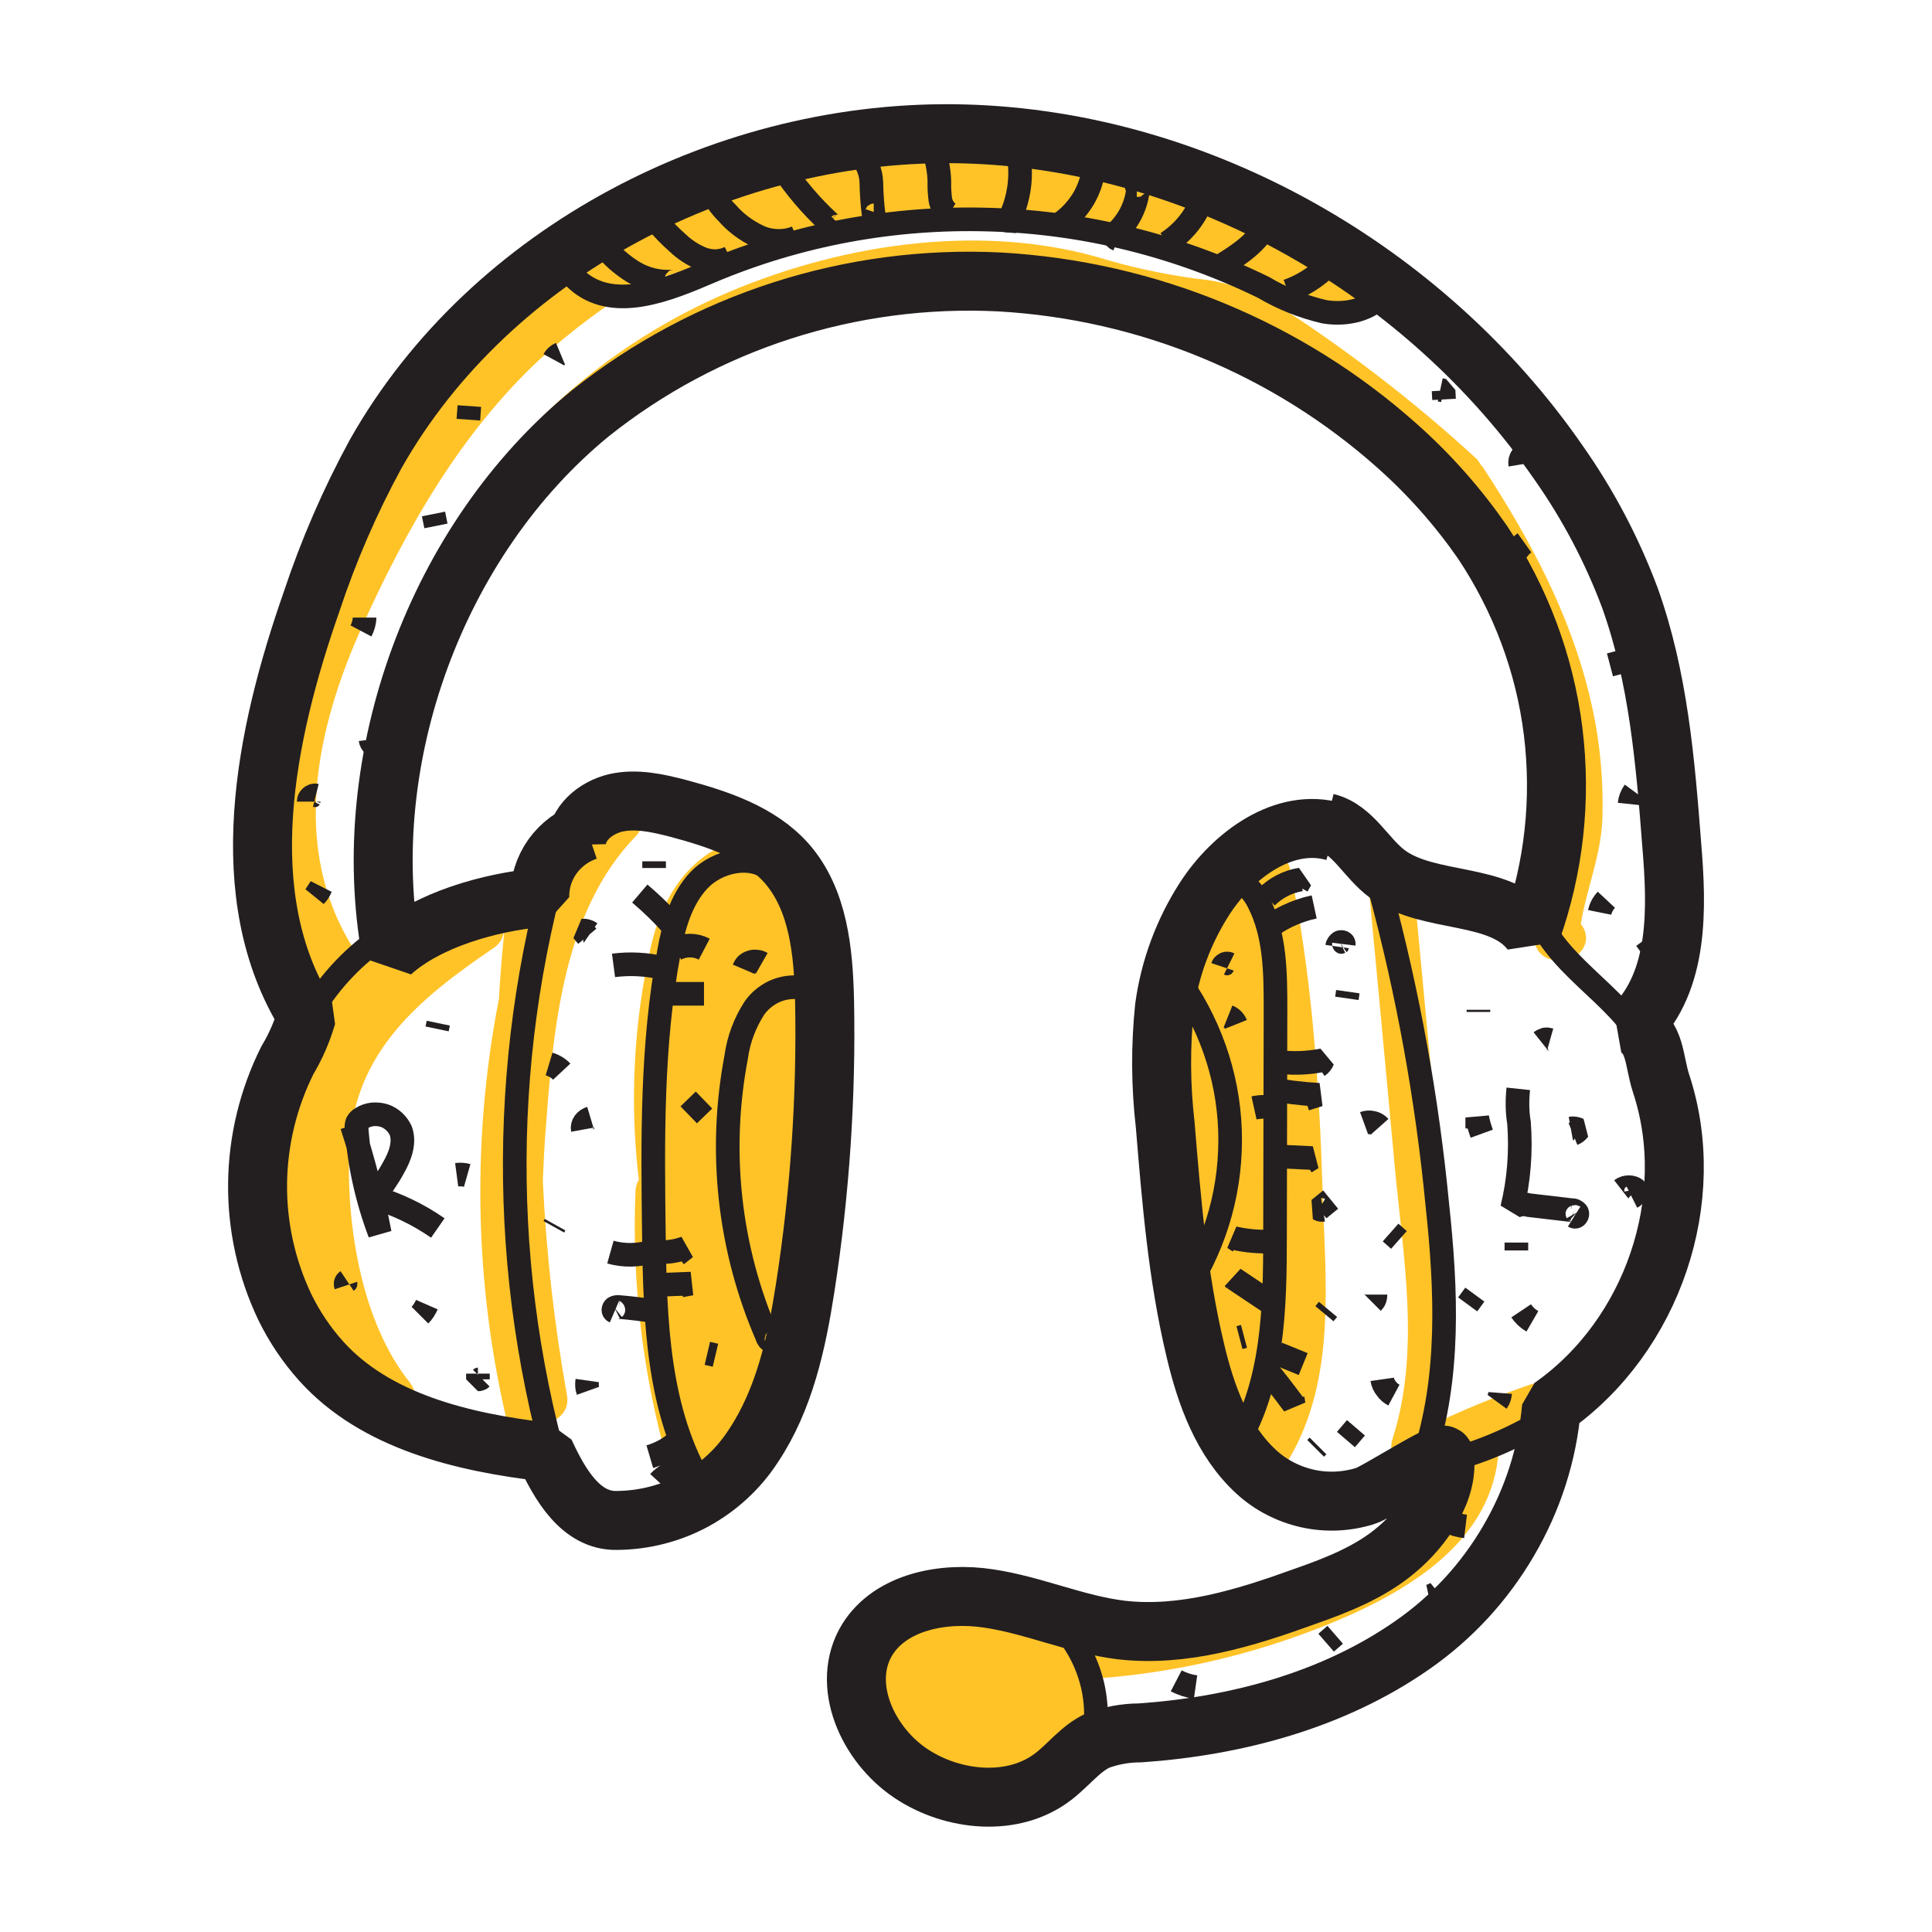 <?xml version="1.0" encoding="UTF-8"?>
<!DOCTYPE svg PUBLIC "-//W3C//DTD SVG 1.1//EN" "http://www.w3.org/Graphics/SVG/1.1/DTD/svg11.dtd">
<!-- Creator: CorelDRAW 2020 (64-Bit) -->
<svg xmlns="http://www.w3.org/2000/svg" xml:space="preserve" width="150px" height="150px" version="1.1" style="shape-rendering:geometricPrecision; text-rendering:geometricPrecision; image-rendering:optimizeQuality; fill-rule:evenodd; clip-rule:evenodd"
viewBox="0 0 80.93 80.93"
 xmlns:xlink="http://www.w3.org/1999/xlink"
 xmlns:xodm="http://www.corel.com/coreldraw/odm/2003">
 <defs>
  <style type="text/css">
   <![CDATA[
    .str1 {stroke:#231F20;stroke-width:0.99;stroke-linejoin:bevel;stroke-miterlimit:22.926}
    .str0 {stroke:#231F20;stroke-width:2.47;stroke-linejoin:bevel;stroke-miterlimit:22.926}
    .fil0 {fill:none}
    .fil2 {fill:none;fill-rule:nonzero}
    .fil1 {fill:#FFC328;fill-rule:nonzero}
   ]]>
  </style>
 </defs>
 <g id="Слой_x0020_1">
  <g id="_2695176371344">
   <rect class="fil0" width="80.93" height="80.93"/>
   <g>
    <path class="fil1" d="M55.4 49.81c-0.14,-4.49 -0.45,-8.98 -1.36,-13.4 -0.24,-1.16 -2.06,-0.67 -1.82,0.5 0.02,0.09 0.03,0.18 0.05,0.27 -0.19,-0.01 -0.39,0.02 -0.56,0.11 -0.18,0.08 -0.33,0.22 -0.43,0.38 -0.15,0.04 -0.29,0.12 -0.39,0.23 -0.11,0.11 -0.19,0.25 -0.22,0.4 -0.79,2.86 -1.42,5.75 -1.17,8.66 -0.11,0.16 -0.16,0.35 -0.14,0.54 0.2,3.23 0.53,6.44 0.97,9.64l0 1.09c-0.01,0.19 0.04,0.38 0.15,0.53 0.12,0.16 0.28,0.27 0.46,0.32 0.27,0.09 0.56,0.08 0.82,-0.02 0.27,-0.11 0.47,-0.31 0.59,-0.57 0.99,-2.62 0.81,-5.4 0.76,-8.16 -0.03,-1.73 -0.06,-3.46 -0.08,-5.19 0.07,-0.68 0.1,-1.36 0.09,-2.04 0.19,1.99 0.3,3.99 0.38,6 0.12,3.58 0.79,7.88 -1.16,11.12 -0.62,1.03 1.02,1.97 1.63,0.94 2.04,-3.41 1.54,-7.56 1.43,-11.35z"/>
    <path class="fil1" d="M26.63 35.03c0.84,-0.86 -0.5,-2.18 -1.34,-1.31 -1.11,1.17 -1.98,2.54 -2.56,4.04 -0.15,-0.09 -0.31,-0.13 -0.48,-0.14 -0.17,0 -0.34,0.04 -0.49,0.11 -0.16,0.07 -0.29,0.18 -0.39,0.31 -0.1,0.14 -0.16,0.29 -0.19,0.46 -0.12,1.11 -0.22,2.22 -0.28,3.34 -1.21,6.21 -1.01,12.6 0.59,18.73 0.06,0.43 0.25,0.84 0.55,1.16 0.12,0.12 0.27,0.21 0.43,0.25 0.16,0.04 0.33,0.04 0.49,-0.01l0.21 -0.08c0.2,-0.05 0.37,-0.17 0.49,-0.33 0.13,-0.16 0.2,-0.36 0.2,-0.56l0 -0.18c-0.02,-0.15 -0.07,-0.3 -0.17,-0.43 -0.09,-0.13 -0.21,-0.24 -0.36,-0.31l-0.14 -0.58c0.2,-0.08 0.36,-0.23 0.47,-0.42 0.1,-0.19 0.13,-0.41 0.09,-0.63 -0.53,-2.96 -0.87,-5.96 -1.01,-8.97 0.03,-0.81 0.07,-1.63 0.14,-2.44 0.31,-4.06 0.74,-8.91 3.75,-12.01z"/>
    <path class="fil1" d="M66.59 29.17c-0.82,-3.44 -2.51,-6.6 -4.44,-9.55 -0.04,-0.06 -0.08,-0.11 -0.13,-0.16 -0.05,-0.1 -0.12,-0.2 -0.21,-0.28 -2.28,-2.09 -4.71,-4 -7.28,-5.73 -1.21,-0.8 -2.41,-1.48 -3.87,-1.71 -1.43,-0.16 -2.84,-0.44 -4.21,-0.83 -5.13,-1.61 -11.05,-0.74 -15.91,1.32 -10.27,4.36 -16.44,14.96 -15.29,25.82 0.01,0.17 0.07,0.34 0.18,0.48 0.1,0.13 0.24,0.24 0.4,0.31 -0.38,0.24 -0.74,0.52 -1.07,0.82 -2.58,-4.17 -1.52,-9.12 0.38,-13.35 1.85,-4.11 4.12,-8.12 7.44,-11.23 1.34,-1.22 2.8,-2.31 4.36,-3.25 0.1,0 0.21,-0.01 0.31,-0.05 4.85,-1.59 9.85,-3.06 15.04,-2.82 0.11,0.11 0.25,0.2 0.41,0.24 0.16,0.04 0.32,0.04 0.48,-0.01 0.17,-0.04 0.33,-0.08 0.5,-0.12 2.14,0.27 4.23,0.88 6.17,1.8 1.96,0.9 3.83,1.89 5.99,2.28 0.24,0.04 0.49,0 0.69,-0.12 0.21,-0.12 0.36,-0.32 0.42,-0.55 0.07,-0.23 0.04,-0.47 -0.07,-0.68 -0.12,-0.21 -0.31,-0.37 -0.53,-0.44 -3.11,-1.02 -5.91,-3.11 -9,-3.92 0.05,-0.19 0.04,-0.39 -0.03,-0.57 -0.07,-0.18 -0.19,-0.33 -0.35,-0.44 -1.77,-1.22 -4.22,-0.95 -6.29,-0.8 -2.4,0.18 -4.78,0.61 -7.09,1.28 -4.61,1.31 -8.83,3.66 -12.34,6.86 -3.81,3.54 -6.44,8.25 -8.36,12.99 -1.85,4.56 -2.44,9.8 0.38,14.09 0.06,0.09 0.14,0.17 0.23,0.24 -1.05,1.57 -1.7,3.37 -1.87,5.25 -0.29,2.45 -0.1,4.93 0.53,7.31 0.64,2.19 2.15,3.91 3.66,5.56 0.83,0.91 2.08,-0.39 1.34,-1.31 -2.04,-2.54 -2.68,-6.7 -2.52,-9.85 0.2,-3.98 2.91,-6.22 6.04,-8.34 1,-0.67 0.05,-2.28 -0.96,-1.6l-0.18 0.13c-0.1,-0.18 -0.26,-0.32 -0.44,-0.4 -0.19,-0.08 -0.4,-0.1 -0.6,-0.06 -0.46,0.09 -0.92,0.22 -1.37,0.39 0.01,-0.04 0.01,-0.08 0,-0.12 -1.05,-10.01 4.37,-19.76 13.81,-23.98 4.84,-2.16 10.47,-2.81 15.56,-1.18 1.06,0.32 2.15,0.53 3.25,0.62 1.52,0.16 2.58,0.74 3.82,1.55 2.43,1.64 4.74,3.45 6.9,5.43 0,0.02 0.02,0.03 0.03,0.05 1.86,2.84 3.48,5.81 4.26,9.12 0.4,1.65 0.55,3.35 0.44,5.04 -0.11,1.6 -0.82,3.05 -0.94,4.6 0.01,0.2 0.08,0.4 0.2,0.56 0.13,0.16 0.3,0.28 0.5,0.33l0.18 0.07c0.16,0.05 0.33,0.05 0.49,0.01 0.17,-0.04 0.31,-0.12 0.43,-0.24l0.11 -0.12c0.16,-0.16 0.26,-0.37 0.27,-0.59 0,-0.22 -0.07,-0.44 -0.22,-0.61 0.23,-1.44 0.83,-2.84 0.9,-4.34 0.06,-1.75 -0.11,-3.5 -0.53,-5.2z"/>
    <path class="fil1" d="M31.17 59.08c1.4,-3.74 2.14,-7.69 2.17,-11.68 0.07,-0.1 0.11,-0.22 0.13,-0.34 0.5,-2.44 0.6,-4.93 0.3,-7.4 -0.01,-0.14 -0.05,-0.27 -0.12,-0.39 -0.06,-0.12 -0.15,-0.22 -0.26,-0.31l0.04 -0.24c0.02,-0.1 0.01,-0.21 -0.01,-0.32 -0.03,-0.1 -0.08,-0.2 -0.15,-0.29 0.27,-0.49 -0.13,-1.18 -0.73,-1.31 -0.02,-0.04 -0.03,-0.07 -0.05,-0.1 1.04,-0.27 0.53,-1.92 -0.62,-1.75 -2.65,0.37 -4.04,2.26 -4.6,4.68 -0.73,3.21 -0.9,6.52 -0.51,9.8 -0.09,0.13 -0.13,0.29 -0.14,0.45 -0.17,4.12 0.37,8.24 1.59,12.19 0.3,0.99 1.71,0.75 1.85,-0.07 0.16,0.03 0.32,0.02 0.47,-0.03 0.15,-0.05 0.29,-0.13 0.4,-0.25 0.1,-0.11 0.18,-0.25 0.22,-0.4 0.04,-0.15 0.04,-0.31 0.01,-0.46 -0.12,-0.44 -0.22,-0.89 -0.33,-1.33 0.16,-0.11 0.27,-0.27 0.34,-0.45z"/>
    <path class="fil1" d="M64.46 57.88c-1.35,0.44 -2.67,0.97 -3.96,1.56 0.68,-3.22 0.2,-6.55 -0.1,-9.81 -0.39,-4.14 -0.78,-8.28 -1.17,-12.41 -0.11,-1.18 -2,-1.19 -1.89,0 0.37,3.9 0.73,7.8 1.09,11.7 0.35,3.75 1.08,7.69 -0.1,11.36 -0.33,1 1.06,1.48 1.64,0.82 0.11,0.1 0.25,0.17 0.4,0.21 0.15,0.04 0.3,0.04 0.45,0 -0.64,2.93 -4.18,4.41 -6.82,5.39 -2.89,1.06 -5.93,1.67 -9.02,1.81 -0.21,0 -0.42,0.08 -0.58,0.22 -0.07,-0.03 -0.14,-0.05 -0.22,-0.07l-0.04 -0.11c-0.1,-0.23 -0.27,-0.41 -0.49,-0.52 -0.23,-0.12 -0.48,-0.15 -0.73,-0.1 -0.14,-0.08 -0.29,-0.14 -0.45,-0.2l-0.16 -0.04 -0.03 -0.03c-0.38,-0.29 -0.84,-0.45 -1.32,-0.45 -0.49,0 -0.95,0.16 -1.33,0.45 -0.43,-0.14 -0.9,-0.16 -1.33,-0.04 -0.44,0.12 -0.83,0.37 -1.13,0.7 -0.13,0.07 -0.25,0.18 -0.33,0.3 -0.08,0.13 -0.13,0.27 -0.14,0.42 -0.66,1.38 -0.3,3.3 1.04,4.18l0.05 0.05c0.2,0.15 0.43,0.25 0.68,0.29 0.1,0.03 0.2,0.05 0.31,0.06 0.03,0.12 0.08,0.23 0.16,0.33 0.07,0.1 0.17,0.19 0.27,0.25 0.11,0.06 0.23,0.11 0.36,0.12 0.12,0.02 0.25,0.01 0.37,-0.02 0.15,-0.03 0.3,-0.06 0.45,-0.11 0.1,0.01 0.2,0.03 0.31,0.03 0.17,0.16 0.39,0.25 0.63,0.25 1.08,-0.03 2.52,0.13 3.23,-0.86 0.11,-0.15 0.19,-0.32 0.25,-0.5 0.18,-0.06 0.33,-0.19 0.43,-0.35 0.11,-0.16 0.15,-0.34 0.13,-0.53 0.15,-0.62 0.12,-1.28 -0.09,-1.88 3.89,-0.2 7.71,-1.12 11.26,-2.69 3.12,-1.41 6.18,-3.52 6.25,-7.2 0.71,-0.29 1.43,-0.55 2.15,-0.79 1.18,-0.38 0.69,-2.17 -0.48,-1.79z"/>
    <path class="fil2 str0" d="M55.91 34.84c-2.1,-0.62 -4.26,0.97 -5.44,2.79 -0.89,1.38 -1.47,2.94 -1.69,4.56 -0.17,1.64 -0.16,3.29 0.03,4.93 0.26,3.16 0.52,6.34 1.26,9.44 0.44,1.87 1.13,3.79 2.56,5.1 0.6,0.55 1.34,0.93 2.14,1.11 0.8,0.18 1.63,0.14 2.41,-0.1 0.49,-0.14 3.27,-1.97 3.32,-1.69 0.22,1.42 -0.88,3 -1.99,3.93 -1.1,0.94 -2.5,1.49 -3.87,1.97 -2.46,0.89 -5.06,1.7 -7.67,1.4 -1.89,-0.23 -3.67,-1.04 -5.55,-1.32 -1.88,-0.29 -4.1,0.13 -5.09,1.72 -1.14,1.86 0,4.39 1.83,5.61 1.75,1.17 4.29,1.42 5.96,0.13 0.64,-0.49 1.14,-1.17 1.86,-1.51 0.57,-0.21 1.16,-0.32 1.77,-0.32 4.04,-0.28 8.1,-1.37 11.4,-3.67 1.66,-1.15 3.03,-2.64 4.04,-4.37 1.01,-1.72 1.63,-3.64 1.8,-5.61 4.24,-2.97 6.19,-8.72 4.59,-13.56 -0.31,-0.95 -0.22,-1.97 -1.14,-2.4 1.9,-1.91 1.81,-4.92 1.59,-7.57 -0.27,-3.5 -0.56,-7.04 -1.76,-10.38 -0.75,-2 -1.75,-3.9 -2.99,-5.66 -5.55,-8.02 -15,-13.49 -24.88,-13.76 -9.89,-0.27 -19.87,4.93 -24.66,13.4 -1.08,1.98 -1.98,4.06 -2.69,6.2 -1.95,5.57 -3.34,12.32 -0.2,17.34 -0.19,0.65 -0.46,1.28 -0.81,1.86 -0.8,1.6 -1.23,3.37 -1.25,5.16 -0.02,1.79 0.37,3.56 1.14,5.18 0.4,0.82 0.91,1.58 1.52,2.26 2.27,2.53 5.93,3.41 9.37,3.81 0.62,1.35 1.51,2.91 3.03,2.87 1.14,-0.01 2.26,-0.3 3.25,-0.84 1,-0.55 1.84,-1.33 2.45,-2.27 1.31,-1.96 1.82,-4.33 2.18,-6.64 0.62,-3.99 0.89,-8.02 0.81,-12.05 -0.05,-2.02 -0.25,-4.2 -1.59,-5.73 -1.14,-1.28 -2.87,-1.85 -4.55,-2.3 -0.85,-0.22 -1.74,-0.42 -2.6,-0.23 -0.86,0.2 -1.67,0.88 -1.65,1.76"/>
    <path class="fil2 str0" d="M24.6 34.8c-0.59,0.2 -1.1,0.58 -1.46,1.08 -0.36,0.51 -0.54,1.1 -0.53,1.72 -2.07,0.19 -4.69,0.92 -6.22,2.3 -1.46,-8.11 1.89,-17.31 8.33,-22.58 4.82,-3.85 10.93,-5.82 17.15,-5.51 6.2,0.35 12.08,2.78 16.67,6.88 1.35,1.2 2.54,2.55 3.56,4.02 1.59,2.39 2.61,5.1 2.96,7.93 0.35,2.83 0.04,5.7 -0.92,8.39 -1.29,-1.7 -4.28,-1.14 -6.01,-2.41 -0.92,-0.67 -1.45,-1.89 -2.56,-2.16"/>
    <path class="fil2 str1" d="M12.82 42.79c0.69,-1.29 1.65,-2.42 2.83,-3.3 0.08,-0.06 0.17,-0.15 0.12,-0.24 -0.04,-0.09 -0.2,0.05 -0.1,0.07"/>
    <path class="fil2 str1" d="M60.88 61.13c1.56,-0.44 3.03,-1.12 4.37,-2.02"/>
    <path class="fil2 str1" d="M44.06 67.7c0.71,0.64 1.24,1.45 1.55,2.35 0.31,0.9 0.38,1.86 0.2,2.79"/>
    <path class="fil2 str1" d="M32.31 36.46c-0.86,-0.72 -2.27,-0.39 -3.03,0.41 -0.76,0.81 -1.07,1.94 -1.26,3.02 -0.73,3.89 -0.68,7.86 -0.63,11.8 0.05,3.63 0.15,7.45 2.04,10.57"/>
    <path class="fil2 str1" d="M51.34 36.83c0.6,-0.12 1.13,0.44 1.39,0.98 0.69,1.36 0.7,2.94 0.7,4.45l-0.02 9.47c0,3.07 -0.06,6.32 -1.71,8.94"/>
    <path class="fil2 str1" d="M23.45 35.64c-2.64,9.02 -2.51,18.59 0.38,27.53"/>
    <path class="fil2 str1" d="M57.81 37.26c1.17,4.33 1.97,8.76 2.4,13.22 0.38,3.55 0.54,7.21 -0.58,10.61"/>
    <path class="fil2 str1" d="M64.6 38.76c1.18,2.23 4.04,3.44 4.57,5.88"/>
    <path class="fil2 str1" d="M23.13 10.72c0.45,0.31 0.75,0.78 1.17,1.12 1.52,1.19 3.7,0.29 5.47,-0.47 3.67,-1.55 7.65,-2.29 11.66,-2.17 4,0.11 7.92,1.09 11.5,2.84 0.79,0.47 1.65,0.81 2.55,1.02 0.91,0.15 1.95,-0.07 2.49,-0.8l-1.08 0.11"/>
    <path class="fil2 str1" d="M33.53 41.37c-0.37,-0.05 -0.75,0.01 -1.09,0.16 -0.34,0.16 -0.63,0.4 -0.84,0.7 -0.4,0.62 -0.66,1.31 -0.76,2.04 -0.75,3.94 -0.31,8.01 1.29,11.7 0.01,0.05 0.04,0.1 0.07,0.14 0.04,0.04 0.08,0.07 0.13,0.1 0.1,0.04 0.24,-0.07 0.18,-0.17"/>
    <path class="fil2 str1" d="M49.24 41.46c0.05,-0.21 0.38,-0.06 0.49,0.12 1.26,1.99 1.89,4.3 1.79,6.64 -0.09,2.34 -0.9,4.59 -2.31,6.48"/>
    <path class="fil2 str1" d="M28.3 39.76c0.19,-0.1 0.39,-0.15 0.6,-0.15 0.21,0 0.41,0.05 0.6,0.15"/>
    <line class="fil2 str1" x1="27.74" y1="41.63" x2="29.49" y2= "41.63" />
    <path class="fil2 str1" d="M27.73 40.54c-0.66,-0.15 -1.35,-0.19 -2.03,-0.1"/>
    <path class="fil2 str1" d="M28.11 38.7c-0.4,-0.45 -0.84,-0.87 -1.31,-1.27"/>
    <path class="fil2 str1" d="M25.57 52.45c0.57,0.16 1.18,0.15 1.74,-0.03 0.47,0.07 0.96,0.02 1.41,-0.15l-0.38 0.3"/>
    <polyline class="fil2 str1" points="27.6,53.82 28.95,53.77 28.52,53.85 "/>
    <path class="fil2 str1" d="M27.41 54.93c-0.49,-0.08 -0.99,-0.14 -1.48,-0.18 -0.07,-0.01 -0.13,0 -0.19,0.03 -0.05,0.04 -0.07,0.13 0,0.16"/>
    <path class="fil2 str1" d="M27.22 61.02c0.44,-0.13 0.84,-0.35 1.18,-0.66 0.08,0.41 0.1,0.82 0.04,1.24 -0.32,0.07 -0.62,0.24 -0.84,0.48"/>
    <path class="fil2 str1" d="M53.05 37.58c0.39,-0.39 0.89,-0.65 1.44,-0.74l-0.15 0.26"/>
    <path class="fil2 str1" d="M52.9 39.04c0.61,-0.52 1.36,-0.88 2.15,-1.05"/>
    <path class="fil2 str1" d="M53.47 44.47c0.64,0.09 1.3,0.07 1.94,-0.06 -0.04,0.1 -0.11,0.19 -0.2,0.25"/>
    <path class="fil2 str1" d="M53.08 45.59c0.72,0.14 1.44,0.23 2.17,0.27l-0.57 0.18"/>
    <polyline class="fil2 str1" points="53.71,48.45 54.97,48.51 54.68,48.69 "/>
    <path class="fil2 str1" d="M53.27 52c-0.53,0.03 -1.07,-0.02 -1.59,-0.14l0.23 0.15"/>
    <polyline class="fil2 str1" points="53.32,54.65 51.69,53.56 51.77,53.66 "/>
    <path class="fil2 str1" d="M52.95 57.24c0.43,0.52 0.84,1.05 1.24,1.59l-0.04 -0.25"/>
    <line class="fil2 str1" x1="53.51" y1="56.7" x2="54.59" y2= "57.14" />
    <path class="fil2 str1" d="M53.35 46.41c-0.27,-0.06 -0.55,-0.06 -0.82,0"/>
    <path class="fil2 str1" d="M14.74 47.14c0.48,1.48 0.87,2.99 1.17,4.52 -0.53,-1.4 -0.86,-2.87 -0.97,-4.36 -0.02,-0.09 -0.01,-0.18 0.02,-0.27 0.04,-0.08 0.11,-0.15 0.19,-0.19 0.14,-0.09 0.29,-0.14 0.46,-0.16 0.16,-0.01 0.32,0 0.48,0.05 0.16,0.05 0.3,0.14 0.42,0.25 0.12,0.11 0.21,0.24 0.28,0.39 0.18,0.51 -0.04,1.08 -0.31,1.55 -0.24,0.44 -0.52,0.84 -0.84,1.23 0.97,0.28 1.88,0.72 2.7,1.29"/>
    <path class="fil2 str1" d="M63.6 45.61c-0.05,0.47 -0.05,0.95 0.03,1.42 0.09,1.21 0,2.41 -0.29,3.59 0.09,-0.08 0.2,-0.13 0.32,-0.15 0.12,-0.03 0.24,-0.03 0.36,0.01l1.79 0.21c0.05,0 0.09,0 0.14,0.02 0.04,0.02 0.08,0.05 0.11,0.08 0.05,0.09 -0.04,0.22 -0.12,0.17"/>
    <path class="fil2 str1" d="M23.53 44.89c-0.14,-0.15 -0.33,-0.26 -0.53,-0.32"/>
    <path class="fil2 str1" d="M24.74 46.84c-0.1,0.03 -0.19,0.09 -0.26,0.18 -0.06,0.08 -0.09,0.19 -0.07,0.3"/>
    <line class="fil2 str1" x1="23.25" y1="51.3" x2="23.2" y2= "51.39" />
    <path class="fil2 str1" d="M24.6 57.83c-0.02,0.14 -0.02,0.29 0.03,0.43"/>
    <line class="fil2 str1" x1="29.63" y1="56.69" x2="29.97" y2= "56.77" />
    <line class="fil2 str1" x1="28.85" y1="46.7" x2="29.49" y2= "46.08" />
    <line class="fil2 str1" x1="27.4" y1="36.36" x2="27.4" y2= "36.08" />
    <path class="fil2 str1" d="M24.74 39.08c-0.1,-0.07 -0.22,-0.11 -0.34,-0.1l0.2 0.24"/>
    <path class="fil2 str1" d="M31.15 40.6c0.03,-0.07 0.07,-0.14 0.12,-0.19 0.06,-0.05 0.12,-0.09 0.2,-0.11 0.07,-0.03 0.15,-0.03 0.22,-0.02 0.08,0 0.15,0.03 0.22,0.07"/>
    <path class="fil2 str1" d="M51.21 40.5c0.01,-0.03 0.02,-0.05 0.04,-0.07 0.02,-0.02 0.05,-0.04 0.07,-0.05 0.03,-0.02 0.06,-0.02 0.09,-0.02 0.03,0 0.06,0.01 0.08,0.02"/>
    <path class="fil2 str1" d="M51.44 42.58c0.15,0.06 0.27,0.18 0.33,0.33"/>
    <line class="fil2 str1" x1="56.42" y1="41.82" x2="56.46" y2= "41.54" />
    <path class="fil2 str1" d="M56.01 39.65c0.01,-0.07 0.06,-0.14 0.12,-0.18 0.06,-0.03 0.17,0 0.16,0.08"/>
    <path class="fil2 str1" d="M57.14 47.05c0.11,-0.04 0.23,-0.05 0.35,-0.02 0.11,0.02 0.22,0.08 0.3,0.17"/>
    <path class="fil2 str1" d="M55.74 50.25l-0.49 0.4c0.05,0.03 0.11,0.04 0.17,0.03"/>
    <line class="fil2 str1" x1="58.25" y1="51.63" x2="58.6" y2= "51.94" />
    <path class="fil2 str1" d="M57.62 54.23c0,0.06 -0.01,0.12 -0.03,0.18 -0.02,0.06 -0.06,0.11 -0.1,0.15"/>
    <line class="fil2 str1" x1="55.63" y1="54.85" x2="55.48" y2= "55.03" />
    <path class="fil2 str1" d="M57.9 57.78c0.02,0.14 0.08,0.27 0.17,0.38 0.08,0.12 0.19,0.21 0.32,0.28"/>
    <line class="fil2 str1" x1="56.8" y1="59.81" x2="56.38" y2= "60.3" />
    <line class="fil2 str1" x1="55.21" y1="60.57" x2="55.11" y2= "60.67" />
    <line class="fil2 str1" x1="52.11" y1="55.98" x2="51.92" y2= "56.03" />
    <line class="fil2 str1" x1="18.31" y1="43.1" x2="18.36" y2= "42.86" />
    <path class="fil2 str1" d="M19.13 49.21c0.15,-0.02 0.3,-0.01 0.44,0.03"/>
    <path class="fil2 str1" d="M17.88 54.65c-0.07,0.16 -0.16,0.31 -0.29,0.44"/>
    <path class="fil2 str1" d="M14.54 53.66c-0.03,0.02 -0.05,0.05 -0.06,0.09 -0.01,0.03 0,0.07 0.01,0.1"/>
    <line class="fil2 str1" x1="61.93" y1="42.39" x2="61.93" y2= "42.3" />
    <path class="fil2 str1" d="M64.55 43.63c0.05,-0.04 0.11,-0.07 0.18,-0.09 0.06,-0.01 0.13,0 0.2,0.02"/>
    <path class="fil2 str1" d="M65.8 47.27c0.11,-0.02 0.22,0 0.33,0.05 -0.06,0.08 -0.14,0.14 -0.24,0.18"/>
    <line class="fil2 str1" x1="61.78" y1="54.23" x2="61.48" y2= "54.64" />
    <path class="fil2 str1" d="M63.72 54.91c0.12,0.18 0.28,0.33 0.47,0.44"/>
    <line class="fil2 str1" x1="63.52" y1="52.38" x2="63.52" y2= "52.05" />
    <path class="fil2 str1" d="M61.88 47.27l0 -0.46c0.04,0.23 0.11,0.46 0.19,0.68"/>
    <path class="fil2 str1" d="M67.92 49.83c0.09,-0.07 0.2,-0.1 0.31,-0.1 0.11,0 0.22,0.03 0.3,0.1 0.01,0.06 0,0.13 -0.04,0.19 -0.03,0.05 -0.07,0.1 -0.13,0.13"/>
    <path class="fil2 str1" d="M62.84 58.35c-0.01,0.13 -0.05,0.26 -0.13,0.37"/>
    <path class="fil2 str1" d="M20.02 57.54l0 0.24c0.03,0 0.05,0 0.07,-0.01 0.03,-0.01 0.05,-0.02 0.07,-0.04"/>
    <path class="fil2 str1" d="M13.23 33.32c-0.04,-0.01 -0.07,0 -0.11,0.01 -0.04,0.01 -0.07,0.03 -0.1,0.06 -0.03,0.02 -0.05,0.05 -0.07,0.09 -0.01,0.03 -0.02,0.07 -0.02,0.1"/>
    <path class="fil2 str1" d="M13.43 37.18l-0.22 0.34c0.1,-0.1 0.17,-0.21 0.22,-0.34z"/>
    <path class="fil2 str1" d="M15.12 26.43c0.09,-0.17 0.15,-0.37 0.15,-0.56"/>
    <line class="fil2 str1" x1="18.26" y1="22.03" x2="18.16" y2= "21.53" />
    <line class="fil2 str1" x1="19.62" y1="17.58" x2="19.66" y2= "17.01" />
    <path class="fil2 str1" d="M23.2 15.07c0.06,-0.11 0.16,-0.2 0.28,-0.25"/>
    <path class="fil2 str1" d="M63.86 22.74c-0.14,0.1 -0.25,0.22 -0.34,0.37"/>
    <polyline class="fil2 str1" points="60.49,16.73 60.47,16.36 60.33,16.33 "/>
    <path class="fil2 str1" d="M64.05 18.93c-0.12,0.02 -0.22,0.09 -0.29,0.19 -0.07,0.1 -0.1,0.22 -0.08,0.34"/>
    <line class="fil2 str1" x1="67.97" y1="27.71" x2="67.44" y2= "27.85" />
    <path class="fil2 str1" d="M65.17 35.43c0.12,0 0.24,0.03 0.35,0.09 0.11,0.06 0.2,0.14 0.28,0.24"/>
    <path class="fil2 str1" d="M67.01 38.22c0.04,-0.2 0.14,-0.38 0.28,-0.53"/>
    <line class="fil2 str1" x1="68.94" y1="39.33" x2="69.32" y2= "39.85" />
    <path class="fil2 str1" d="M68.26 33.68c0.02,-0.19 0.09,-0.37 0.2,-0.52"/>
    <path class="fil2 str1" d="M15.52 30.98c0.01,0.08 0.05,0.15 0.11,0.21 0.06,0.07 0.13,0.11 0.21,0.14"/>
    <path class="fil2 str1" d="M25.25 10.26c0.36,0.45 0.8,0.84 1.29,1.14 0.5,0.3 1.09,0.44 1.67,0.39 0.06,0 0.13,-0.04 0.12,-0.09"/>
    <path class="fil2 str1" d="M27.46 9.22c0.28,0.34 0.59,0.66 0.92,0.95 0.29,0.28 0.64,0.51 1.01,0.66 0.2,0.08 0.4,0.11 0.6,0.11 0.21,-0.01 0.41,-0.06 0.59,-0.15"/>
    <path class="fil2 str1" d="M29.84 8.07c0.16,0.31 0.36,0.6 0.61,0.84 0.36,0.42 0.81,0.75 1.31,0.99 0.25,0.12 0.52,0.18 0.8,0.19 0.27,0.01 0.55,-0.04 0.8,-0.14"/>
    <path class="fil2 str1" d="M32.75 7c0.57,0.85 1.23,1.63 1.98,2.32 0.13,0.11 0.33,0.23 0.45,0.11"/>
    <path class="fil2 str1" d="M35.96 6.41c0.33,0.33 0.53,0.77 0.54,1.24 0.01,0.46 0.04,0.92 0.1,1.37 0.03,0 0.06,-0.01 0.08,-0.03 0.02,-0.02 0.04,-0.04 0.05,-0.07"/>
    <path class="fil2 str1" d="M39.06 6.17c0.18,0.46 0.28,0.95 0.29,1.45 -0.01,0.25 0.01,0.5 0.04,0.74 0.02,0.12 0.06,0.24 0.13,0.34 0.06,0.1 0.15,0.19 0.25,0.25"/>
    <path class="fil2 str1" d="M42.68 6.59c0.13,0.83 0.01,1.68 -0.33,2.45 -0.05,0.09 -0.08,0.22 0,0.27 0.14,-0.06 0.26,-0.15 0.37,-0.25"/>
    <path class="fil2 str1" d="M45.83 6.92c-0.04,0.49 -0.19,0.96 -0.43,1.38 -0.25,0.42 -0.58,0.79 -0.99,1.07"/>
    <path class="fil2 str1" d="M47.62 7.8c-0.02,0 0,-0.05 0.03,-0.03 0.04,0.01 0.03,0.04 0.03,0.06 -0.05,0.7 -0.35,1.36 -0.86,1.86 -0.05,0.04 -0.09,0.1 -0.11,0.17 -0.01,0.03 -0.01,0.07 0.01,0.1 0.02,0.03 0.05,0.05 0.08,0.06"/>
    <path class="fil2 str1" d="M50.39 8.26c-0.27,0.79 -0.8,1.46 -1.51,1.92"/>
    <path class="fil2 str1" d="M53.12 9.25c-0.38,0.89 -1.26,1.45 -2.09,1.95"/>
    <path class="fil2 str1" d="M55.55 11.28l0.02 -0.11c-0.46,0.45 -1.02,0.8 -1.63,1.02"/>
    <path class="fil2 str1" d="M49.27 70.41c0.25,0.13 0.53,0.22 0.81,0.26"/>
    <line class="fil2 str1" x1="55.55" y1="68.81" x2="55.93" y2= "68.48" />
    <path class="fil2 str1" d="M59.85 66.87c0.14,-0.03 0.27,-0.09 0.38,-0.18"/>
    <line class="fil2 str1" x1="60.77" y1="62.14" x2="61.39" y2= "62.19" />
    <path class="fil2 str1" d="M60.68 63.74c0.22,0.11 0.46,0.17 0.71,0.2"/>
    <path class="fil2 str1" d="M63.37 62.75c0.02,-0.09 0,-0.19 -0.05,-0.27 -0.05,-0.09 -0.13,-0.14 -0.23,-0.17"/>
   </g>
  </g>
 </g>
</svg>
